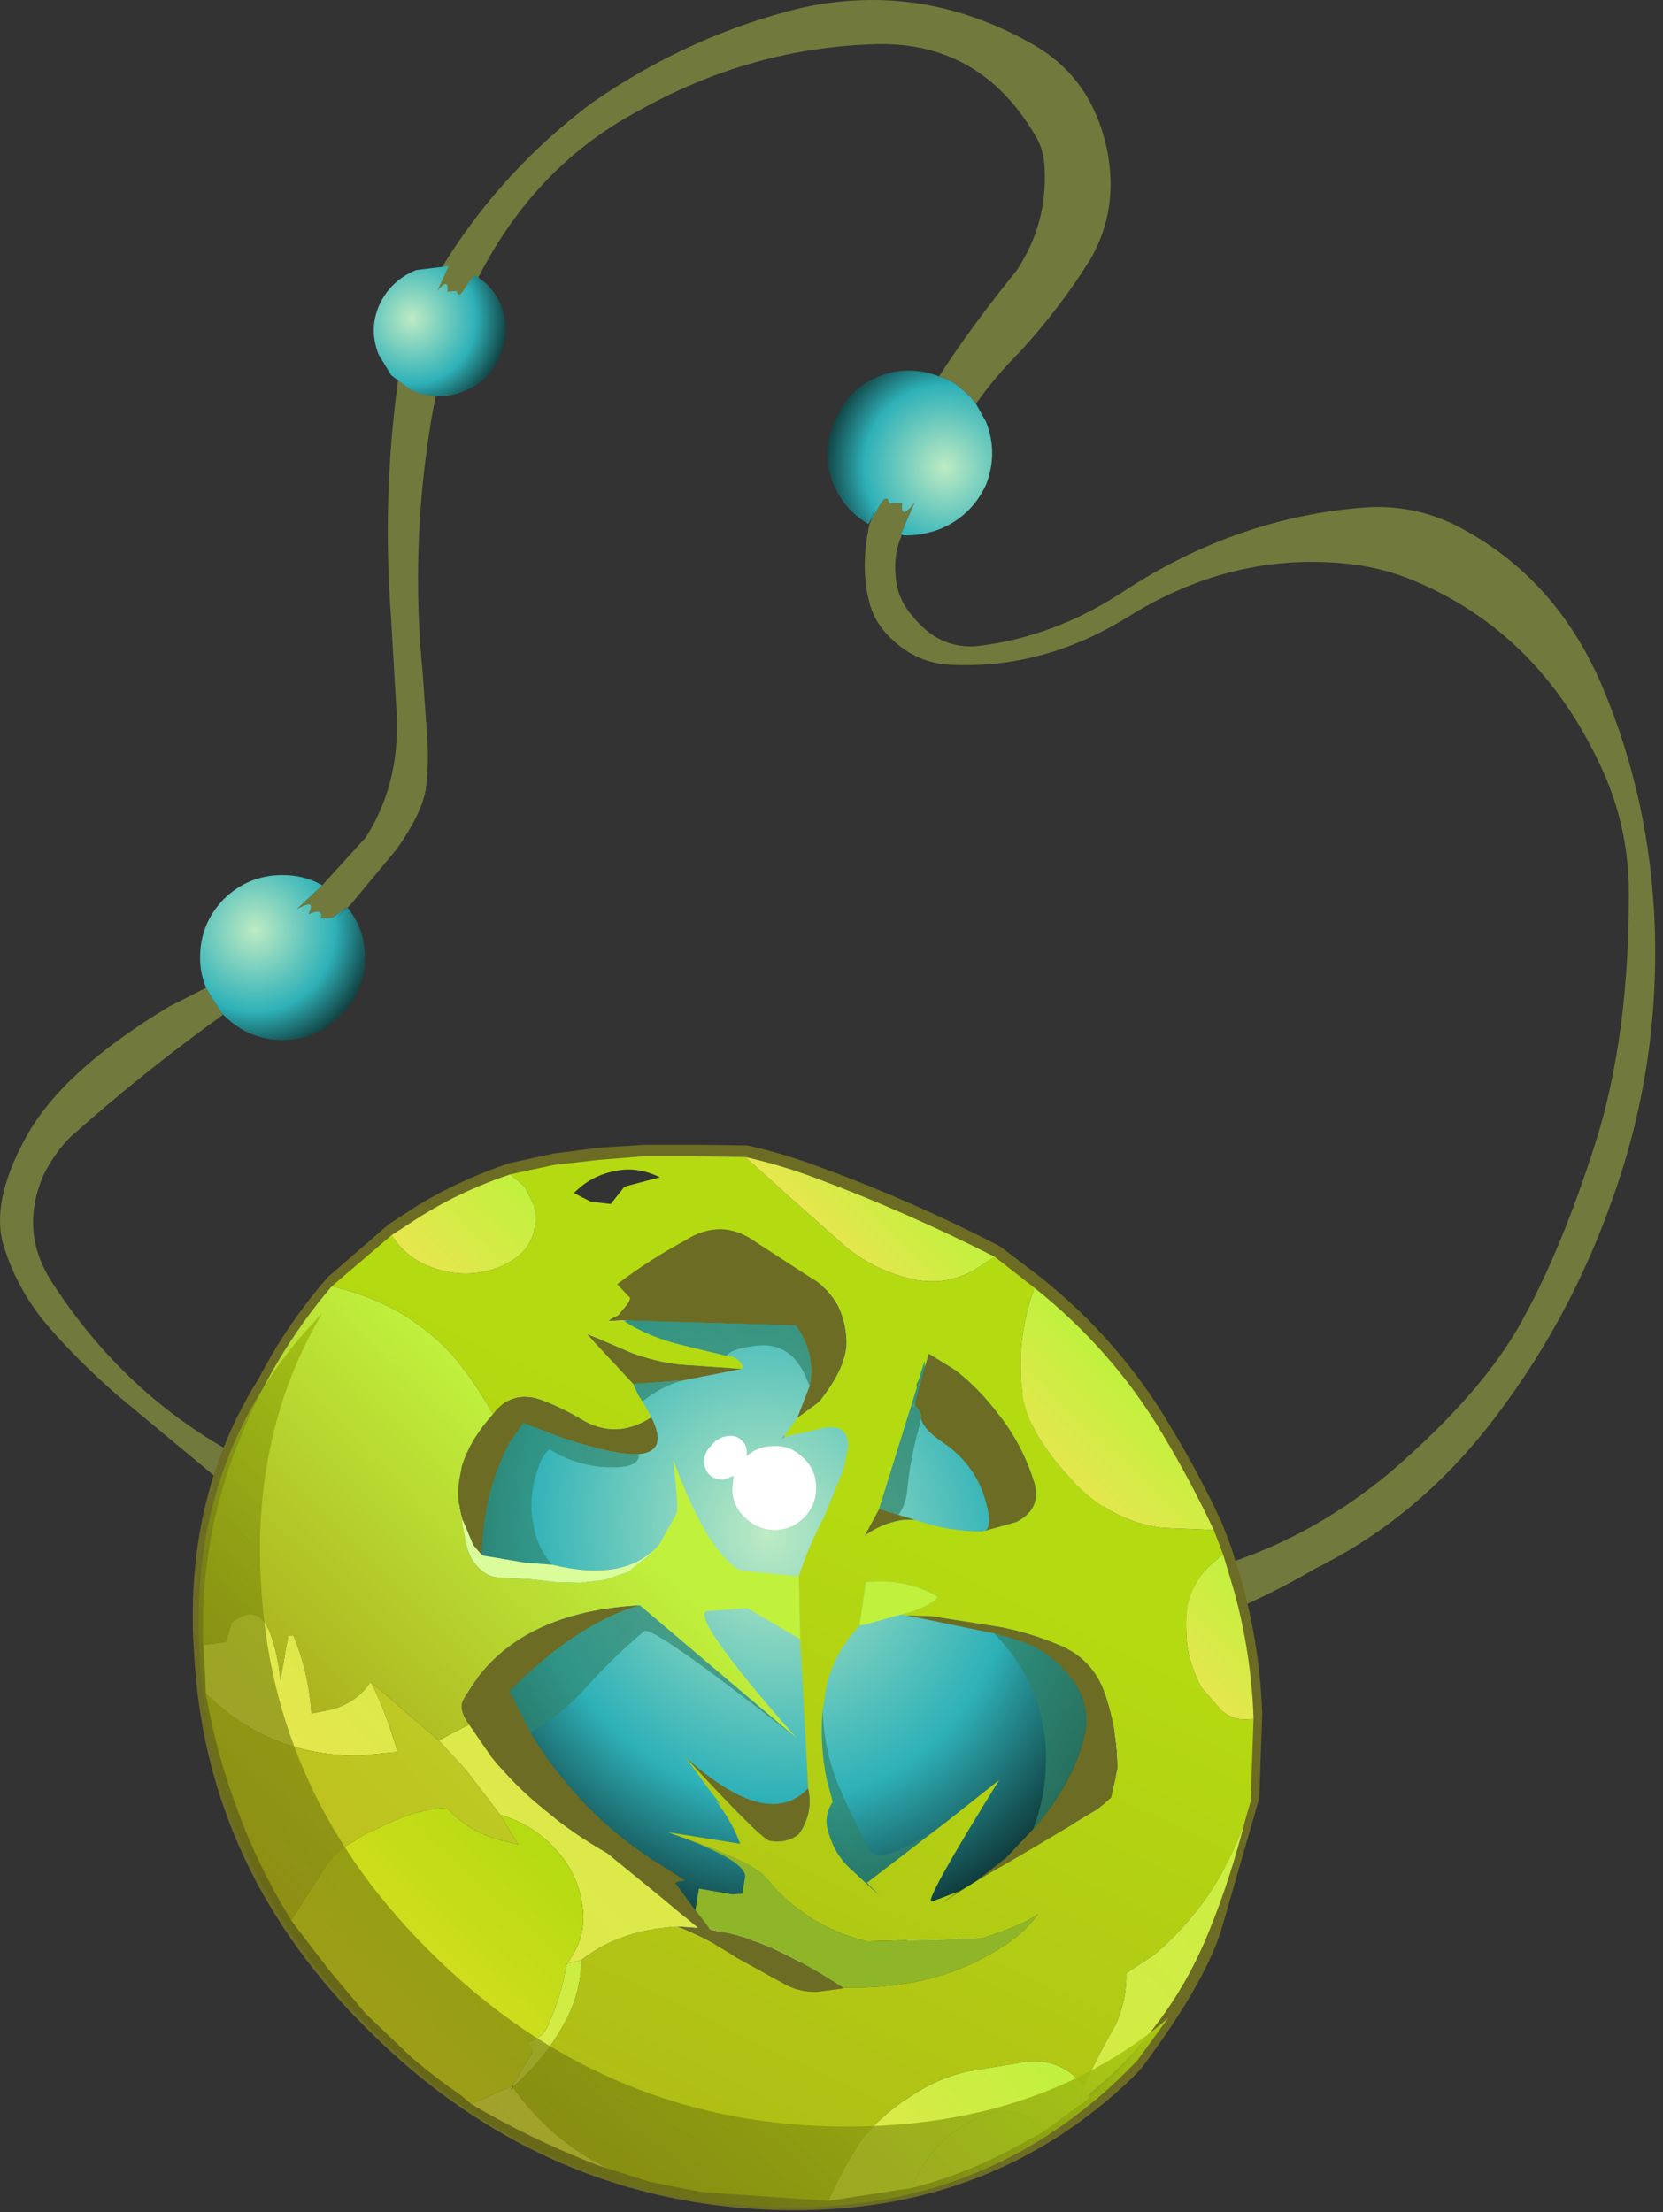 <?xml version="1.0" encoding="UTF-8" standalone="no"?>
<!DOCTYPE svg PUBLIC "-//W3C//DTD SVG 1.1//EN" "http://www.w3.org/Graphics/SVG/1.1/DTD/svg11.dtd">
<svg width="100%" height="100%" viewBox="0 0 115 153" version="1.1" xmlns="http://www.w3.org/2000/svg" xmlns:xlink="http://www.w3.org/1999/xlink" xml:space="preserve" xmlns:serif="http://www.serif.com/" style="fill-rule:evenodd;clip-rule:evenodd;stroke-linecap:round;stroke-linejoin:round;">
    <rect x="0" y="0" width="115" height="153" fill="#333333" stroke="none"/>
    <g transform="matrix(1,0,0,1,-241.314,-73.723)">
        <g>
            <g id="shape0">
                <path d="M303.65,110.7L303.65,110.8C303.283,111.633 303.15,112.55 303.25,113.55C303.317,114.583 303.683,115.483 304.35,116.25C305.617,117.883 307.167,118.6 309,118.4C312.533,117.967 315.883,116.7 319.05,114.6C324.15,111.267 329.583,109.35 335.35,108.85C337.85,108.617 340.183,109.083 342.35,110.25C346.717,112.583 349.95,116.183 352.05,121.05C354.317,126.35 355.55,131.983 355.75,137.95C355.95,144.45 354.967,150.7 352.8,156.7C350.9,162.1 348.267,167.033 344.9,171.5C341.4,176.2 337.2,179.767 332.3,182.2C328.6,184.367 324.867,185.967 321.1,187L320.25,187.4C318.283,187.933 316.3,188.133 314.3,188L314.4,183.85L320.75,183.25L323,182.75C328.333,181.55 333.15,179.15 337.45,175.55C341.717,171.883 344.75,168.4 346.55,165.1C348.383,161.8 350.083,157.683 351.65,152.75C353.217,147.783 353.983,141.95 353.95,135.25C353.917,132.25 353.267,129.4 352,126.7C349.233,120.767 345.133,116.583 339.7,114.15C338.1,113.417 336.467,112.95 334.8,112.75C329.367,112.117 324.2,113.333 319.3,116.4C315.367,118.833 311.25,119.933 306.95,119.7C305.317,119.6 303.9,118.917 302.7,117.65C302.033,116.95 301.6,116.15 301.4,115.25C301,113.683 301.017,111.917 301.45,109.95L302.05,108.85C302.45,108.117 302.7,108.017 302.8,108.55L303.7,108.5C303.6,109.367 303.883,109.367 304.55,108.5L303.6,110.7L303.65,110.7M301.5,109.85L301.55,109.6L301.85,108.9L301.5,109.85M306.25,99.75C307.717,97.483 309.5,95.05 311.6,92.45C313.033,90.317 313.683,87.95 313.55,85.35C313.517,84.583 313.35,83.917 313.05,83.35C310.417,78.683 306.517,76.5 301.35,76.8C295.783,77.033 290.483,78.567 285.45,81.4C280.517,84.033 276.733,88.067 274.1,93.5C272.6,96.567 271.583,99.833 271.05,103.3C270.15,108.967 269.983,114.65 270.55,120.35L270.85,124.65C270.95,125.883 270.917,127.117 270.75,128.35C270.55,129.483 269.883,130.85 268.75,132.45L265.55,136.3L265.35,136.5L265.35,136.45L264.55,137.3L265.3,136.45L264.3,137.2L263.5,137.25C263.633,136.75 263.35,136.65 262.65,136.95C263.05,136.183 262.783,136.067 261.85,136.6L263.6,134.95L266.6,131.65C268.167,129.217 268.883,126.4 268.75,123.2L268.35,116.35C267.95,110.917 268.1,105.583 268.8,100.35C269.1,98.117 269.717,96.117 270.65,94.35C273.55,88.95 277.433,84.433 282.3,80.8C286.833,77.667 291.667,75.483 296.8,74.25C302.367,73.05 307.683,73.9 312.75,76.8C315.517,78.367 317.233,80.85 317.9,84.25C318.4,86.917 318.017,89.367 316.75,91.6C315.35,93.867 313.7,96.033 311.8,98.1C310.7,99.2 309.7,100.383 308.8,101.65L308.4,101.15L308.35,101.15C307.883,100.617 307.333,100.2 306.7,99.9L306.55,99.85L306.5,99.85L306.25,99.75M256.75,143.9C253.083,146.533 249.567,149.35 246.2,152.35C245.433,153.117 244.8,154.017 244.3,155.05C243.2,157.617 243.4,160.067 244.9,162.4C248.3,167.667 252.65,171.7 257.95,174.5L257.75,177.15L249.4,170.2C247.533,168.567 245.933,166.967 244.6,165.4C243.233,163.8 242.233,162 241.6,160C240.933,157.967 241.433,155.433 243.1,152.4C244.767,149.333 248.067,146.317 253,143.35L255.55,142.05L256.65,143.8L256.75,143.9" style="fill:#72793c;"/>
                <path d="M303.65,110.7L303.6,110.7L304.55,108.5C303.883,109.367 303.6,109.367 303.7,108.5L302.8,108.55C302.7,108.017 302.45,108.117 302.05,108.85L301.45,109.95L301.5,109.85L301.85,108.9L301.4,109.95L301.35,109.95C300.25,109.317 299.45,108.4 298.95,107.2C298.35,105.733 298.383,104.283 299.05,102.85C299.617,101.383 300.633,100.35 302.1,99.75C303.467,99.217 304.85,99.217 306.25,99.75L306.5,99.85L306.55,99.85L306.7,99.9C307.333,100.2 307.883,100.617 308.35,101.15L308.4,101.15L308.8,101.65L309.5,102.9C310.067,104.333 310.067,105.783 309.5,107.25C308.833,108.683 307.783,109.7 306.35,110.3C305.483,110.633 304.633,110.783 303.8,110.75L303.65,110.7" style="fill:url(#_Radial1);"/>
                <path d="M265.35,136.5C266.15,137.5 266.55,138.65 266.55,139.95C266.55,141.517 265.983,142.85 264.85,143.95C263.75,145.083 262.417,145.65 260.85,145.65C259.283,145.65 257.933,145.083 256.8,143.95L256.65,143.8L255.55,142.05L255.55,142C255.283,141.367 255.15,140.683 255.15,139.95C255.15,138.383 255.7,137.033 256.8,135.9C257.933,134.8 259.283,134.25 260.85,134.25C261.783,134.25 262.633,134.45 263.4,134.85L263.6,134.95L261.85,136.6C262.783,136.067 263.05,136.183 262.65,136.95C263.35,136.65 263.633,136.75 263.5,137.25L264.3,137.2L265.3,136.45L264.55,137.3L265.35,136.45L265.35,136.5" style="fill:url(#_Radial2);"/>
                <path d="M309.5,179L307.95,181.65" style="fill:none;fill-rule:nonzero;stroke:#6c260d;stroke-width:0.1px;"/>
                <path d="M270.1,92.4L272.15,92.15L272.35,92.1L271.55,93.85C272.083,93.183 272.317,93.2 272.25,93.9L272.9,93.85C272.967,94.25 273.167,94.167 273.5,93.6L274.05,92.8L273.75,93.6L274.1,92.75C275,93.25 275.633,93.983 276,94.95C276.433,96.117 276.383,97.267 275.85,98.4C275.35,99.567 274.517,100.367 273.35,100.8C272.183,101.267 271.033,101.25 269.9,100.75L269.8,100.7L269.75,100.7L268.4,99.7L268.35,99.65L267.5,98.25C267.033,97.083 267.05,95.933 267.55,94.8C268.083,93.667 268.933,92.867 270.1,92.4" style="fill:url(#_Radial3);"/>
                <path d="M278.7,168.75C282.9,164.45 288.2,162.45 294.6,162.75C301.033,163.017 306.667,165.517 311.5,170.25C316.3,174.95 318.917,180.5 319.35,186.9C319.783,193.3 317.9,198.65 313.7,202.95C309.467,207.25 304.133,209.267 297.7,209C291.333,208.7 285.733,206.2 280.9,201.5C276.067,196.767 273.433,191.2 273,184.8C272.6,178.4 274.5,173.05 278.7,168.75" style="fill:url(#_Radial4);"/>
                <path d="M278.7,168.75C282.9,164.45 288.2,162.45 294.6,162.75C301.033,163.017 306.667,165.517 311.5,170.25C316.3,174.95 318.917,180.5 319.35,186.9C319.783,193.3 317.9,198.65 313.7,202.95C309.467,207.25 304.133,209.267 297.7,209C291.333,208.7 285.733,206.2 280.9,201.5C276.067,196.767 273.433,191.2 273,184.8C272.6,178.4 274.5,173.05 278.7,168.75Z" style="fill:none;fill-rule:nonzero;stroke:#fff;stroke-width:1px;"/>
                <path d="M328.1,192.3C328,189.3 327.55,186.333 326.75,183.4L326,180.95L325.35,179.25C324.283,176.95 323.1,174.733 321.8,172.6C319.5,168.7 316.55,165.317 312.95,162.45L310.2,160.35C306.133,158.25 302,156.433 297.8,154.9C296.2,154.3 294.583,153.817 292.95,153.45L289.5,153.4L285.95,153.4L282.8,153.6L279.7,154L276.7,154.65C274.5,155.383 272.433,156.333 270.5,157.5L268.5,158.8L264.35,162.4C262.517,164.5 260.95,166.8 259.65,169.3C256.183,174.8 254.717,181.133 255.25,188.3C255.817,198.1 259.833,206.65 267.3,213.95C274.933,221.483 283.883,225.517 294.15,226.05C304.25,226.55 312.683,223.5 319.45,216.9L319.9,216.4C322.667,212.7 324.45,209.633 325.25,207.2L327.5,199.4L327.9,198L328.1,192.3Z" style="fill:none;fill-rule:nonzero;stroke:#6c6c24;stroke-width:1px;"/>
                <path d="M275.4,171.55C276.267,170.383 277.383,170.05 278.75,170.55C279.65,170.883 280.55,171.317 281.45,171.85C283.083,172.85 284.717,172.817 286.35,171.75C287.15,173.317 286.867,174.167 285.5,174.3C284.4,174.367 282.617,173.983 280.15,173.15L277.5,172.15L276.55,173.5C275.283,175.967 274.65,178.567 274.65,181.3L274.05,180.6L273.3,178.85C272.967,177.783 272.917,176.733 273.15,175.7L273.25,175.15L273.4,174.7C273.8,173.633 274.467,172.583 275.4,171.55M285.1,169.45L281.85,165.95L285,167.3C286.067,167.7 287.167,167.967 288.3,168.1L292.6,168.4L288.55,169.2L285.1,169.45M284.4,165.05L283.35,165.1C283.55,164.933 283.783,164.8 284.05,164.7L284.5,164.15L284.8,163.8L284.9,163.5L284,162.55C285.433,161.45 286.983,160.45 288.65,159.55C290.35,158.45 292,158.483 293.6,159.65L297.3,162.05C298.9,162.95 299.75,164.4 299.85,166.4C299.917,167.6 299.283,169.033 297.95,170.7L296.45,171.8L297.3,169.6C297.6,168.133 297.283,166.733 296.35,165.4L284.4,165.05M295.55,173.05L295.55,173.1L295.3,173.3L295.55,173.05M297.2,197.4C297.467,198.533 297.25,199.6 296.55,200.6C295.983,201.033 295.317,201.183 294.55,201.05C294.15,200.983 292.2,199.05 288.7,195.25C292.533,198.683 295.367,199.4 297.2,197.4M299.6,211.2L299.65,211.25L297.75,211.5C296.983,211.5 296.283,211.333 295.65,211L292.2,209.1C290.9,208.233 289.517,207.517 288.05,206.95L289.45,207.05L289.55,207.05L289.25,206.8L287.1,205L283.3,201.9C281.767,201.033 280.317,200.033 278.95,198.9C277.583,197.8 276.367,196.583 275.3,195.25L273.75,193C273.25,192.3 273.117,191.733 273.35,191.3C275.517,187.267 279.583,185.083 285.55,184.75C282.617,185.617 279.617,187.6 276.55,190.7L278,193.55C278.767,194.85 279.65,196.083 280.65,197.25C282.55,199.483 284.717,201.333 287.15,202.8L288.7,203.8L288.3,203.85L288,203.95L289.4,205.85L290.45,207.2C291.917,207.433 293.367,207.867 294.8,208.5C296.433,209.267 298.033,210.167 299.6,211.2M305.25,168.3L305.55,167.35L307.4,168.5C308.467,169.333 309.417,170.3 310.25,171.4C311.417,172.833 312.283,174.467 312.85,176.3C313.183,177.5 312.767,178.4 311.6,179L309.45,179.6C309.85,179.333 309.8,178.467 309.3,177C308.767,175.533 307.817,174.35 306.45,173.45C305.617,172.883 305.133,172.35 305,171.85C305.067,171.55 304.917,171.233 304.55,170.9L304.6,170.65L305.25,168.3M304.6,178.85L303.8,178.85C303.033,178.95 302.283,179.217 301.55,179.65L301.1,179.95L302.1,178.1L302.15,178.1L303.45,178.5L304.6,178.85M304.7,169.75L304.7,169.45L304.85,169.15L304.7,169.75M304,185.45L305.7,185.5L310.45,186.25C311.85,186.517 313.217,186.933 314.55,187.5C316.117,188.133 317.183,189.283 317.75,190.95C318.317,192.65 318.6,194.35 318.6,196.05L318.15,198.05L317.25,198.85L313.4,201.15L310.85,202.65C310.183,203.017 309.5,203.417 308.8,203.85L310.4,202.6L310.85,202.25L311,202.1L312.75,200.25C314.65,198.083 315.85,195.867 316.35,193.6C316.717,191.567 315.833,189.75 313.7,188.15C313.067,187.65 311.85,187.167 310.05,186.7L304,185.45M308.15,204.25L306.45,205.35L307.6,204.55L308.15,204.25" style="fill:#6c6c24;"/>
                <path d="M273.3,178.85L274.05,180.6L274.65,181.3L277.6,181.8L279.5,181.95C282.9,182.783 285.367,182.317 286.9,180.55L286.25,181.25L284.75,182.45L283.15,183L281.4,183.2L279.7,183.15L277.95,182.95L276,182.85C275.367,182.85 274.833,182.617 274.4,182.15C273.933,181.683 273.65,181.117 273.55,180.45L273.3,179.15L273.3,178.85" style="fill:#dafc9a;"/>
                <path d="M288.75,200.9C291.85,202 293.683,202.883 294.25,203.55C296.083,205.817 298.417,207.3 301.25,208L309.2,207.8C311.233,207.133 312.533,206.567 313.1,206.1C312.267,207.333 310.767,208.467 308.6,209.5C306.1,210.7 303.1,211.267 299.6,211.2C298.033,210.167 296.433,209.267 294.8,208.5C293.367,207.867 291.917,207.433 290.45,207.2L289.4,205.85L289.65,204.35L291.95,204.75L292.65,204.7L292.85,203.5C292.85,202.833 291.483,201.967 288.75,200.9" style="fill:#8fb629;"/>
                <path d="M325.25,179.55L325.9,181.25C324.5,182.217 323.667,183.45 323.4,184.95C323.3,185.917 323.317,186.867 323.45,187.8C323.617,188.7 323.933,189.583 324.4,190.45L325.75,192C326.383,192.567 327.133,192.767 328,192.6L327.8,198.3L327.4,199.7C326.1,203.433 324,206.517 321.1,208.95L319.2,210.2C319.233,211.367 319,212.533 318.5,213.7C317.7,215.1 316.95,216.533 316.25,218C315.283,216.767 314.017,216.2 312.45,216.3L308.2,217C306.767,217.333 305.45,217.917 304.25,218.75C302.917,219.583 301.783,220.6 300.85,221.8C299.983,223.133 299.233,224.517 298.6,225.95L289.9,225.35L286.3,224.65L283.3,223.7L282.75,223.4C280.45,222.167 278.483,220.433 276.85,218.2L276.6,218.25L276.8,218.05C278.3,216.75 279.517,215.217 280.45,213.45C281.15,212.117 281.5,210.733 281.5,209.3C283.033,208.1 284.85,207.367 286.95,207.1L288.05,206.95C289.517,207.517 290.9,208.233 292.2,209.1L295.65,211C296.283,211.333 296.983,211.5 297.75,211.5L299.65,211.25L299.6,211.2C303.1,211.267 306.1,210.7 308.6,209.5C310.767,208.467 312.267,207.333 313.1,206.1C312.533,206.567 311.233,207.133 309.2,207.8L301.25,208C298.417,207.3 296.083,205.817 294.25,203.55C293.683,202.883 291.85,202 288.75,200.9L287.5,200.45L292.5,201.25C292.1,200.183 291.533,199.183 290.8,198.25C291.267,198.717 291.167,198.533 290.5,197.7L288.7,195.25C292.2,199.05 294.15,200.983 294.55,201.05C295.317,201.183 295.983,201.033 296.55,200.6C297.25,199.6 297.467,198.533 297.2,197.4L296.65,187.1L296.55,182.75C297.017,181.317 297.6,179.95 298.3,178.65L299.65,175.35L299.95,173.85C300.017,172.583 299.3,172.167 297.8,172.6L295.55,173.1L295.55,173.05L296.45,171.8L297.95,170.7C299.283,169.033 299.917,167.6 299.85,166.4C299.75,164.4 298.9,162.95 297.3,162.05L293.6,159.65C292,158.483 290.35,158.45 288.65,159.55C286.983,160.45 285.433,161.45 284,162.55L284.9,163.5L284.8,163.8L284.5,164.15L284.05,164.7C283.783,164.8 283.55,164.933 283.35,165.1L284.4,165.05C285.567,165.817 286.917,166.383 288.45,166.75L291.55,167.5C292.05,167.5 292.433,167.75 292.7,168.25L292.6,168.4L288.3,168.1C287.167,167.967 286.067,167.7 285,167.3L281.85,165.95L285.1,169.45L285.5,170.3L285.75,170.65L286.35,171.75C284.717,172.817 283.083,172.85 281.45,171.85C280.55,171.317 279.65,170.883 278.75,170.55C277.383,170.05 276.267,170.383 275.4,171.55C274.6,170.083 273.667,168.717 272.6,167.45C271.567,166.317 270.35,165.333 268.95,164.5C267.483,163.667 265.917,163.067 264.25,162.7L268.4,159.15C269.033,160.183 269.933,160.917 271.1,161.35C272.767,161.983 274.4,161.967 276,161.3C277.867,160.467 278.617,159.067 278.25,157.1L277.6,155.8L276.6,154.95L279.6,154.3L282.7,153.95L285.8,153.7L289.4,153.7L292.85,153.75L295.95,156.55L299.85,160C301.25,161.133 302.85,161.883 304.65,162.25C306.117,162.517 307.5,162.267 308.8,161.5L310.1,160.65L312.85,162.8C312.15,164.7 311.833,166.633 311.9,168.6C311.9,170.333 312.383,171.95 313.35,173.45C314.417,175.083 315.667,176.45 317.1,177.55C318.5,178.583 320.033,179.2 321.7,179.4L325.25,179.55M282.2,156.85L283.55,157L284.5,155.8L286.95,155.15C285.85,154.617 284.767,154.483 283.7,154.75C282.633,154.983 281.733,155.483 281,156.25L282.2,156.85M309.45,179.6L311.6,179C312.767,178.4 313.183,177.5 312.85,176.3C312.283,174.467 311.417,172.833 310.25,171.4C309.417,170.3 308.467,169.333 307.4,168.5L305.55,167.35L305.25,168.3L305.25,167.85L304.85,169.15L304.7,169.45L304.7,169.75L302.1,178.1L301.1,179.95L301.55,179.65C302.283,179.217 303.033,178.95 303.8,178.85L304.6,178.85C306.1,179.383 307.65,179.65 309.25,179.65L309.35,179.6L309.45,179.6M304.6,170.65L304.55,170.9L304.45,171.1L304.6,170.65M303.6,185.4C304.5,185.2 305.3,184.867 306,184.4L306.15,184.15C304.683,183.317 303.05,182.983 301.25,183.15L301.2,183.15L300.75,186.15L300.5,186.45C299.233,187.85 298.5,189.5 298.3,191.4L298.2,192C298.067,193.7 298.167,195.317 298.5,196.85L298.9,198.35C298.467,199.017 298.367,199.717 298.6,200.45C298.9,201.483 299.4,202.317 300.1,202.95L302.1,204.8L301.25,203.95L306.8,199.7L310.4,196.85C306.867,202.55 305.317,205.35 305.75,205.25L307.6,204.55L306.45,205.35L308.15,204.25L308.8,203.85C309.5,203.417 310.183,203.017 310.85,202.65L313.4,201.15L317.25,198.85L318.15,198.05L318.6,196.05C318.6,194.35 318.317,192.65 317.75,190.95C317.183,189.283 316.117,188.133 314.55,187.5C313.217,186.933 311.85,186.517 310.45,186.25L305.7,185.5L304,185.45L303.6,185.4" style="fill:url(#_Linear5);"/>
                <path d="M325.9,181.25L326.65,183.75C327.45,186.65 327.9,189.6 328,192.6C327.133,192.767 326.383,192.567 325.75,192L324.4,190.45C323.933,189.583 323.617,188.7 323.45,187.8C323.317,186.867 323.3,185.917 323.4,184.95C323.667,183.45 324.5,182.217 325.9,181.25" style="fill:url(#_Linear6);"/>
                <path d="M327.4,199.7C326.733,202.333 325.933,204.8 325,207.1C323.233,211.6 320.45,215.417 316.65,218.55L316.5,218.65L316,219.2L316.25,218C316.95,216.533 317.7,215.1 318.5,213.7C319,212.533 319.233,211.367 319.2,210.2L321.1,208.95C324,206.517 326.1,203.433 327.4,199.7M283.3,223.7L282.55,223.45C279.483,222.25 276.6,220.85 273.9,219.25L276.7,218L276.7,218.05L276.75,218.1L276.6,218.25L276.85,218.2C278.483,220.433 280.45,222.167 282.75,223.4L283.3,223.7M288.05,206.95L286.95,207.1C284.85,207.367 283.033,208.1 281.5,209.3L280.5,209.55C281.433,208.35 281.8,207.033 281.6,205.6C281.4,204.067 280.767,202.733 279.7,201.6C278.667,200.467 277.4,199.683 275.9,199.25L273.5,196.1L271.65,194.1L273.75,193L275.3,195.25C276.367,196.583 277.583,197.8 278.95,198.9C280.317,200.033 281.767,201.033 283.3,201.9L287.1,205L289.25,206.8L289.55,207.05L289.45,207.05L288.05,206.95" style="fill:url(#_Linear7);"/>
                <path d="M268.4,159.15L270.4,157.85C272.333,156.65 274.4,155.683 276.6,154.95L277.6,155.8L278.25,157.1C278.617,159.067 277.867,160.467 276,161.3C274.4,161.967 272.767,161.983 271.1,161.35C269.933,160.917 269.033,160.183 268.4,159.15" style="fill:url(#_Linear8);"/>
                <path d="M255.5,189.6C255,184.067 255.733,178.783 257.7,173.75C259.3,169.617 261.483,165.933 264.25,162.7C265.917,163.067 267.483,163.667 268.95,164.5C270.35,165.333 271.567,166.317 272.6,167.45C273.667,168.717 274.6,170.083 275.4,171.55C274.467,172.583 273.8,173.633 273.4,174.7L273.25,175.15L273.15,175.7C272.917,176.733 272.967,177.783 273.3,178.85L273.3,179.15L273.55,180.45C273.65,181.117 273.933,181.683 274.4,182.15C274.833,182.617 275.367,182.85 276,182.85L277.95,182.95L279.7,183.15L281.4,183.2L283.15,183L284.75,182.45L286.25,181.25L286.9,180.55L288.05,178.5L288.1,178.35C288.2,178.083 288.117,176.85 287.85,174.65C289.417,178.917 290.967,181.483 292.5,182.35L296.55,182.75L296.65,187.1L293,184.95L290.4,185.15C289.133,185.017 291.133,187.95 296.4,193.95L285.55,184.75C279.583,185.083 275.517,187.267 273.35,191.3C273.117,191.733 273.25,192.3 273.75,193L271.65,194.1L266.95,190.05C266.25,191.083 265.283,191.733 264.05,192L262.85,192.25C262.717,190.317 262.3,188.517 261.6,186.85L261.25,186.85L260.7,189.95C260.6,188.783 260.367,187.7 260,186.7C259.433,185.233 258.55,184.983 257.35,185.95L256.95,187.3L255.4,187.5L255.5,189.6" style="fill:url(#_Linear9);"/>
                <path d="M274.65,181.3C274.65,178.567 275.283,175.967 276.55,173.5L277.5,172.15L280.15,173.15C282.617,173.983 284.4,174.367 285.5,174.3C285.533,174.833 285.083,175.133 284.15,175.2C282.383,175.3 280.767,174.883 279.3,173.95C278.967,174.283 278.717,174.7 278.55,175.2C277.917,176.933 277.9,178.633 278.5,180.3C278.733,180.933 279.067,181.483 279.5,181.95L277.6,181.8L274.65,181.3M285.75,170.65L285.5,170.3L285.1,169.45L288.55,169.2C287.55,169.467 286.617,169.95 285.75,170.65M291.55,167.5L288.45,166.75C286.917,166.383 285.567,165.817 284.4,165.05L296.35,165.4C297.283,166.733 297.6,168.133 297.3,169.6L297.05,169C296.317,167.233 295.05,166.517 293.25,166.85C292.317,166.983 291.75,167.2 291.55,167.5M285.55,184.75L296.4,193.95C289.7,188.683 286.183,186.217 285.85,186.55C284.35,187.817 282.95,189.183 281.65,190.65C280.583,191.817 279.367,192.783 278,193.55L276.55,190.7C279.617,187.6 282.617,185.617 285.55,184.75M305.25,168.3L304.6,170.65L304.45,171.1L304.55,170.9C304.917,171.233 305.067,171.55 305,171.85L304.9,172.35C304.467,173.85 304.183,175.333 304.05,176.8C303.983,177.467 303.783,178.033 303.45,178.5L302.15,178.1L302.1,178.1L304.7,169.75L304.85,169.15L305.25,167.85L305.25,168.3M306.8,199.7L301.25,203.95L302.1,204.8L300.1,202.95C299.4,202.317 298.9,201.483 298.6,200.45C298.367,199.717 298.467,199.017 298.9,198.35L298.5,196.85C298.167,195.317 298.067,193.7 298.2,192C298.267,193.967 298.667,195.783 299.4,197.45C300.133,199.15 300.833,200.567 301.5,201.7C302,202.5 303.767,201.833 306.8,199.7M310.05,186.7C311.85,187.167 313.067,187.65 313.7,188.15C315.833,189.75 316.717,191.567 316.35,193.6C315.85,195.867 314.65,198.083 312.75,200.25C313.383,198.617 313.683,196.85 313.65,194.95C313.517,191.717 312.317,188.967 310.05,186.7" style="fill:url(#_Radial10);"/>
                <path d="M255.55,190.85L255.5,189.6L255.4,187.5L256.95,187.3L257.35,185.95C258.55,184.983 259.433,185.233 260,186.7C260.367,187.7 260.6,188.783 260.7,189.95L261.25,186.85L261.6,186.85C262.3,188.517 262.717,190.317 262.85,192.25L264.05,192C265.283,191.733 266.25,191.083 266.95,190.05C267.617,191.317 268.233,192.933 268.8,194.9L266.15,195.15C262.017,195.183 258.483,193.75 255.55,190.85M300.75,186.15L301.2,183.15L301.25,183.15C303.05,182.983 304.683,183.317 306.15,184.15L306,184.4C305.3,184.867 304.5,185.2 303.6,185.4L303.05,185.55L301.1,186.1L300.75,186.15" style="fill:url(#_Linear11);"/>
                <path d="M261.45,206.55C259.917,204.05 258.683,201.517 257.75,198.95C256.75,196.283 256.017,193.583 255.55,190.85C258.483,193.75 262.017,195.183 266.15,195.15L268.8,194.9C268.233,192.933 267.617,191.317 266.95,190.05L271.65,194.1L273.5,196.1L275.9,199.25L277.15,201.3L276.35,201.1C274.65,200.733 273.267,199.95 272.2,198.75L271.5,198.8C270.033,199.033 268.65,199.517 267.35,200.25C266.783,200.45 266.283,200.717 265.85,201.05C264.917,201.517 264.217,202.15 263.75,202.95L261.45,206.55" style="fill:url(#_Linear12);"/>
                <path d="M292.85,153.75C294.483,154.117 296.1,154.6 297.7,155.2C301.9,156.767 306.033,158.583 310.1,160.65L308.8,161.5C307.5,162.267 306.117,162.517 304.65,162.25C302.85,161.883 301.25,161.133 299.85,160L295.95,156.55L292.85,153.75" style="fill:url(#_Linear13);"/>
                <path d="M312.85,162.8C316.45,165.667 319.4,169.033 321.7,172.9C323,175.067 324.183,177.283 325.25,179.55L321.7,179.4C320.033,179.2 318.5,178.583 317.1,177.55C315.667,176.45 314.417,175.083 313.35,173.45C312.383,171.95 311.9,170.333 311.9,168.6C311.833,166.633 312.15,164.7 312.85,162.8" style="fill:url(#_Linear14);"/>
                <path d="M313.5,221.15L311.4,222.3C309.1,223.533 306.767,224.45 304.4,225.05C305.333,222.65 306.967,220.983 309.3,220.05C310.933,219.45 312.333,219.817 313.5,221.15" style="fill:url(#_Linear15);"/>
                <path d="M316.55,218.9L313.5,221.15C312.333,219.817 310.933,219.45 309.3,220.05C306.967,220.983 305.333,222.65 304.4,225.05L298.6,225.95C299.233,224.517 299.983,223.133 300.85,221.8C301.783,220.6 302.917,219.583 304.25,218.75C305.45,217.917 306.767,217.333 308.2,217L312.45,216.3C314.017,216.2 315.283,216.767 316.25,218L316,219.2L316.5,218.65L316.55,218.9" style="fill:url(#_Linear16);"/>
                <path d="M316.65,218.55L316.65,218.85L316.55,218.9L316.5,218.65L316.65,218.55" style="fill:url(#_Linear17);"/>
                <path d="M273.9,219.25L273.2,218.65C271.933,217.783 270.783,216.9 269.75,216L266.6,213L264,209.9L261.45,206.55L263.75,202.95C264.217,202.15 264.917,201.517 265.85,201.05C266.283,200.717 266.783,200.45 267.35,200.25C268.65,199.517 270.033,199.033 271.5,198.8L272.2,198.75C273.267,199.95 274.65,200.733 276.35,201.1L277.15,201.3L275.9,199.25C277.4,199.683 278.667,200.467 279.7,201.6C280.767,202.733 281.4,204.067 281.6,205.6C281.8,207.033 281.433,208.35 280.5,209.55C280.267,211.05 279.817,212.517 279.15,213.95C278.85,214.517 278.4,214.85 277.8,214.95L278.15,215.65L276.75,218L276.7,218L273.9,219.25" style="fill:url(#_Linear18);"/>
                <path d="M281.5,209.3C281.5,210.733 281.15,212.117 280.45,213.45C279.517,215.217 278.3,216.75 276.8,218.05L276.75,218L278.15,215.65L277.8,214.95C278.4,214.85 278.85,214.517 279.15,213.95C279.817,212.517 280.267,211.05 280.5,209.55L281.5,209.3" style="fill:url(#_Linear19);"/>
                <path d="M297.75,176.5C297.783,177.3 297.533,178 297,178.6C296.433,179.2 295.75,179.517 294.95,179.55C294.15,179.55 293.467,179.283 292.9,178.75C292.3,178.217 291.983,177.55 291.95,176.75L292.05,175.8L291.4,176.05C291,176.083 290.667,175.983 290.4,175.75C290.133,175.483 290,175.15 290,174.75C290.033,174.35 290.2,174 290.5,173.7C290.8,173.333 291.167,173.117 291.6,173.05C292,172.983 292.333,173.083 292.6,173.35C292.867,173.583 292.983,173.917 292.95,174.35L292.95,174.45C293.45,173.983 294.05,173.75 294.75,173.75C295.517,173.683 296.2,173.933 296.8,174.5C297.4,175.033 297.717,175.7 297.75,176.5" style="fill:#fff;"/>
                <path d="M263.6,164.55C260.4,169.95 258.983,176.1 259.35,183C259.817,193.033 263.833,201.717 271.4,209.05C279.133,216.617 288.267,220.533 298.8,220.8C308.233,221 316,218.5 322.1,213.3L319.95,216.25C313.017,223.517 304.383,226.883 294.05,226.35C283.783,225.85 274.833,221.833 267.2,214.3C259.733,206.967 255.717,198.417 255.15,188.65C254.45,179.117 257.267,171.083 263.6,164.55" style="fill:url(#_Linear20);"/>
            </g>
        </g>
    </g>
    <defs>
        <radialGradient id="_Radial1" cx="0" cy="0" r="1" gradientUnits="userSpaceOnUse" gradientTransform="matrix(-8.684,2.13,-2.212,-8.929,306.65,106.05)"><stop offset="0" style="stop-color:#beebc4;stop-opacity:1"/><stop offset="0.62" style="stop-color:#2eb1b8;stop-opacity:1"/><stop offset="1" style="stop-color:#0a2524;stop-opacity:1"/></radialGradient>
        <radialGradient id="_Radial2" cx="0" cy="0" r="1" gradientUnits="userSpaceOnUse" gradientTransform="matrix(8.847,1.311,-1.311,9.093,258.95,138.05)"><stop offset="0" style="stop-color:#beebc4;stop-opacity:1"/><stop offset="0.62" style="stop-color:#2eb1b8;stop-opacity:1"/><stop offset="1" style="stop-color:#0a2524;stop-opacity:1"/></radialGradient>
        <radialGradient id="_Radial3" cx="0" cy="0" r="1" gradientUnits="userSpaceOnUse" gradientTransform="matrix(6.963,-1.638,1.638,7.127,269.8,95.75)"><stop offset="0" style="stop-color:#beebc4;stop-opacity:1"/><stop offset="0.62" style="stop-color:#2eb1b8;stop-opacity:1"/><stop offset="1" style="stop-color:#0a2524;stop-opacity:1"/></radialGradient>
        <radialGradient id="_Radial4" cx="0" cy="0" r="1" gradientUnits="userSpaceOnUse" gradientTransform="matrix(25.313,-9.339,10.404,28.18,294.45,179.8)"><stop offset="0" style="stop-color:#beebc4;stop-opacity:1"/><stop offset="0.62" style="stop-color:#2eb1b8;stop-opacity:1"/><stop offset="1" style="stop-color:#0a2524;stop-opacity:1"/></radialGradient>
        <linearGradient id="_Linear5" x1="0" y1="0" x2="1" y2="0" gradientUnits="userSpaceOnUse" gradientTransform="matrix(44.401,-98.304,98.304,44.401,277.647,239.868)"><stop offset="0" style="stop-color:#afaf18;stop-opacity:1"/><stop offset="0.62" style="stop-color:#b4db11;stop-opacity:1"/><stop offset="1" style="stop-color:#b4db11;stop-opacity:1"/></linearGradient>
        <linearGradient id="_Linear6" x1="0" y1="0" x2="1" y2="0" gradientUnits="userSpaceOnUse" gradientTransform="matrix(5.571,-5.734,5.734,5.571,324.376,190.91)"><stop offset="0" style="stop-color:#e7e64e;stop-opacity:1"/><stop offset="1" style="stop-color:#c0f13d;stop-opacity:1"/></linearGradient>
        <linearGradient id="_Linear7" x1="0" y1="0" x2="1" y2="0" gradientUnits="userSpaceOnUse" gradientTransform="matrix(47.35,-48.333,48.333,47.35,274.591,219.947)"><stop offset="0" style="stop-color:#e7e64e;stop-opacity:1"/><stop offset="1" style="stop-color:#c0f13d;stop-opacity:1"/></linearGradient>
        <linearGradient id="_Linear8" x1="0" y1="0" x2="1" y2="0" gradientUnits="userSpaceOnUse" gradientTransform="matrix(6.39,-6.554,6.554,6.39,271.401,162.307)"><stop offset="0" style="stop-color:#e7e64e;stop-opacity:1"/><stop offset="1" style="stop-color:#c0f13d;stop-opacity:1"/></linearGradient>
        <linearGradient id="_Linear9" x1="0" y1="0" x2="1" y2="0" gradientUnits="userSpaceOnUse" gradientTransform="matrix(20.152,-20.48,20.48,20.152,257.991,193.309)"><stop offset="0" style="stop-color:#a9a818;stop-opacity:1"/><stop offset="1" style="stop-color:#c0f13d;stop-opacity:1"/></linearGradient>
        <radialGradient id="_Radial10" cx="0" cy="0" r="1" gradientUnits="userSpaceOnUse" gradientTransform="matrix(571.965,-584.581,584.581,571.965,33.85,305.85)"><stop offset="0" style="stop-color:#30927b;stop-opacity:0.2"/><stop offset="0.09" style="stop-color:#30927b;stop-opacity:0.2"/><stop offset="0.53" style="stop-color:#307a5e;stop-opacity:1"/><stop offset="1" style="stop-color:#0b6875;stop-opacity:1"/></radialGradient>
        <linearGradient id="_Linear11" x1="0" y1="0" x2="1" y2="0" gradientUnits="userSpaceOnUse" gradientTransform="matrix(20.152,-20.48,20.48,20.152,258.244,193.556)"><stop offset="0" style="stop-color:#e7e64e;stop-opacity:1"/><stop offset="1" style="stop-color:#c0f13d;stop-opacity:1"/></linearGradient>
        <linearGradient id="_Linear12" x1="0" y1="0" x2="1" y2="0" gradientUnits="userSpaceOnUse" gradientTransform="matrix(47.35,-48.333,48.333,47.35,274.492,219.85)"><stop offset="0" style="stop-color:#bebd1b;stop-opacity:1"/><stop offset="1" style="stop-color:#c0f13d;stop-opacity:1"/></linearGradient>
        <linearGradient id="_Linear13" x1="0" y1="0" x2="1" y2="0" gradientUnits="userSpaceOnUse" gradientTransform="matrix(5.079,-5.079,5.079,5.079,300.064,160.877)"><stop offset="0" style="stop-color:#e7e64e;stop-opacity:1"/><stop offset="1" style="stop-color:#c0f13d;stop-opacity:1"/></linearGradient>
        <linearGradient id="_Linear14" x1="0" y1="0" x2="1" y2="0" gradientUnits="userSpaceOnUse" gradientTransform="matrix(5.734,-5.898,5.898,5.734,315.948,177.232)"><stop offset="0" style="stop-color:#e7e64e;stop-opacity:1"/><stop offset="1" style="stop-color:#c0f13d;stop-opacity:1"/></linearGradient>
        <linearGradient id="_Linear15" x1="0" y1="0" x2="1" y2="0" gradientUnits="userSpaceOnUse" gradientTransform="matrix(6.39,-6.554,6.554,6.39,305.895,226.566)"><stop offset="0" style="stop-color:#e7e64e;stop-opacity:1"/><stop offset="1" style="stop-color:#c0f13d;stop-opacity:1"/></linearGradient>
        <linearGradient id="_Linear16" x1="0" y1="0" x2="1" y2="0" gradientUnits="userSpaceOnUse" gradientTransform="matrix(12.616,-12.943,12.943,12.616,301.751,229.008)"><stop offset="0" style="stop-color:#e7e64e;stop-opacity:1"/><stop offset="1" style="stop-color:#c0f13d;stop-opacity:1"/></linearGradient>
        <linearGradient id="_Linear17" x1="0" y1="0" x2="1" y2="0" gradientUnits="userSpaceOnUse" gradientTransform="matrix(44.237,-45.22,45.22,44.237,278.453,217.607)"><stop offset="0" style="stop-color:#bebd1b;stop-opacity:1"/><stop offset="1" style="stop-color:#b4db11;stop-opacity:1"/></linearGradient>
        <linearGradient id="_Linear18" x1="0" y1="0" x2="1" y2="0" gradientUnits="userSpaceOnUse" gradientTransform="matrix(12.124,-12.452,12.452,12.124,268.887,215.335)"><stop offset="0" style="stop-color:#dfde24;stop-opacity:1"/><stop offset="1" style="stop-color:#b4db11;stop-opacity:1"/></linearGradient>
        <linearGradient id="_Linear19" x1="0" y1="0" x2="1" y2="0" gradientUnits="userSpaceOnUse" gradientTransform="matrix(12.124,-12.452,12.452,12.124,268.98,215.426)"><stop offset="0" style="stop-color:#e7e64e;stop-opacity:1"/><stop offset="1" style="stop-color:#c0f13d;stop-opacity:1"/></linearGradient>
        <linearGradient id="_Linear20" x1="0" y1="0" x2="1" y2="0" gradientUnits="userSpaceOnUse" gradientTransform="matrix(48.824,-49.807,49.807,48.824,273.233,220.417)"><stop offset="0" style="stop-color:#60600d;stop-opacity:0.51"/><stop offset="0.62" style="stop-color:#b4db11;stop-opacity:1"/><stop offset="1" style="stop-color:#b4db11;stop-opacity:1"/></linearGradient>
    </defs>
</svg>
